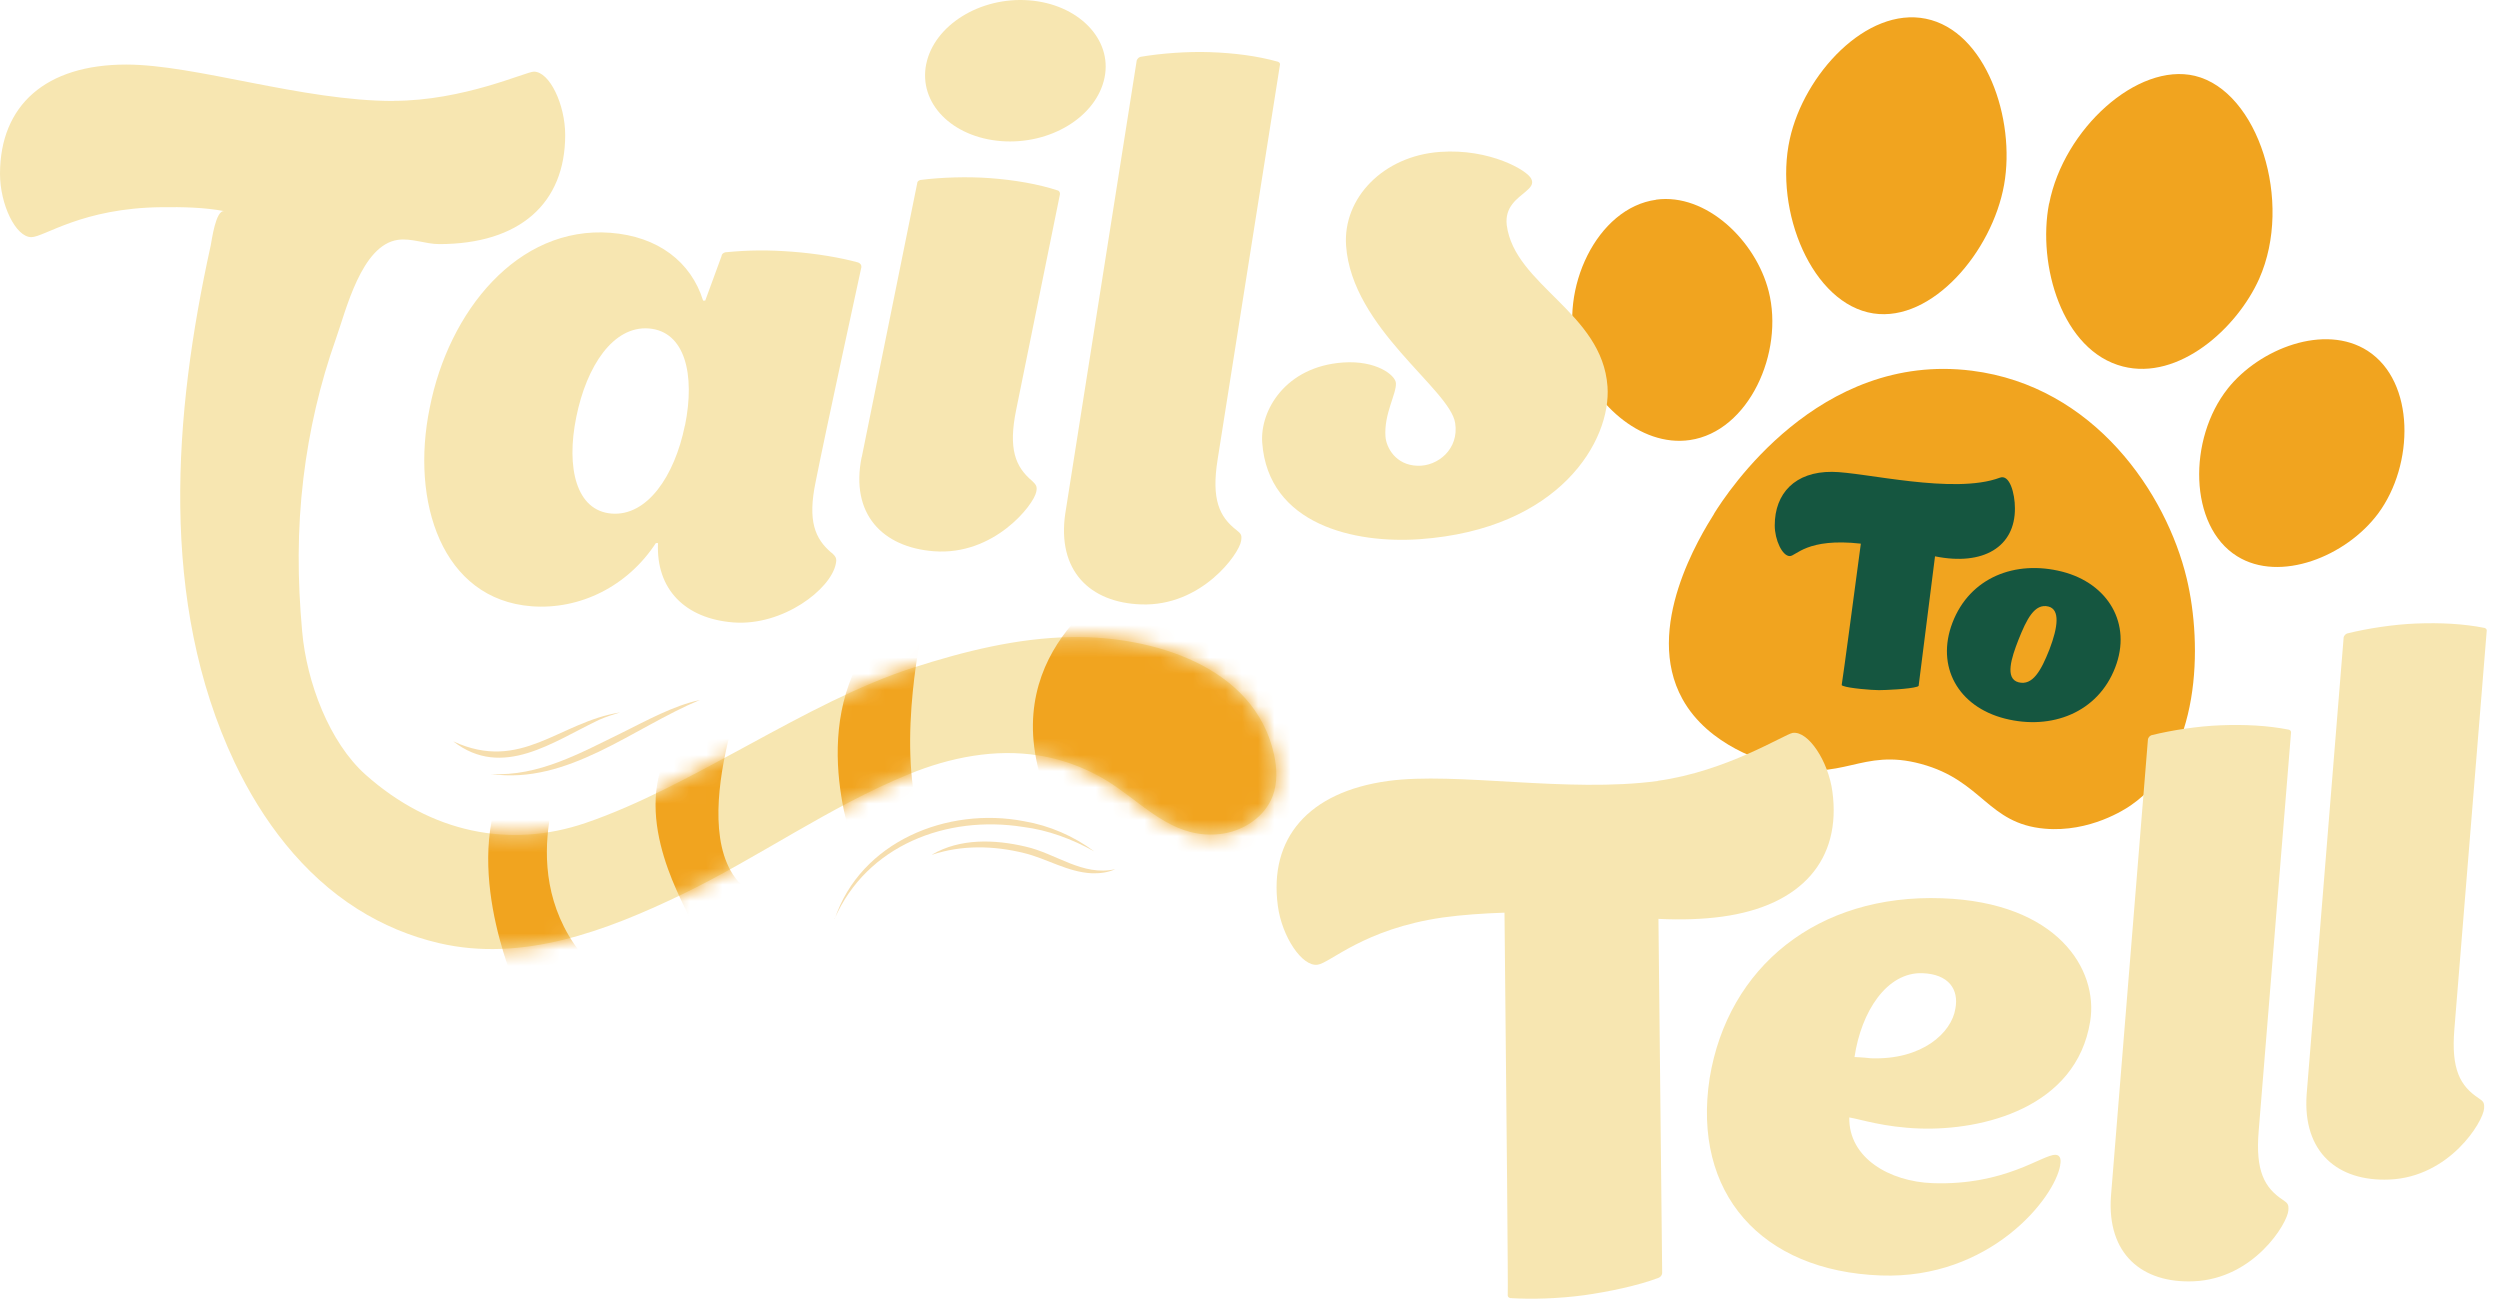 <svg width="154" height="80" viewBox="0 0 154 80" fill="none" xmlns="http://www.w3.org/2000/svg">
<path d="M110.25 8.569C111.13 4.566 114.98 0.41 118.631 1.153C122.327 1.903 124.172 7.322 123.453 11.378C122.718 15.503 119.013 19.858 115.401 19.307C111.635 18.733 109.27 13.016 110.25 8.569Z" fill="#F1A41F"/>
<path d="M126.231 12.534C127.119 7.965 131.657 3.824 135.209 4.673C139.097 5.615 141.278 12.419 139.166 17.172C137.803 20.226 134.214 23.455 130.77 22.575C127.027 21.619 125.489 16.33 126.223 12.534H126.231Z" fill="#F1A41F"/>
<path d="M137.221 23.945C139.188 21.466 143.206 19.912 145.847 21.611C148.786 23.509 148.724 28.629 146.49 31.637C144.53 34.27 140.451 35.916 137.803 34.262C134.81 32.395 134.78 27.022 137.229 23.938L137.221 23.945Z" fill="#F1A41F"/>
<path d="M102.023 12.297C105.115 11.883 108.161 14.838 108.949 17.937C109.913 21.718 107.725 26.571 104.104 27.106C101.005 27.566 97.974 24.703 97.124 21.718C96.014 17.823 98.364 12.794 102.023 12.304V12.297Z" fill="#F1A41F"/>
<path d="M105.589 31.637C106.377 30.374 112.026 21.649 121.463 22.835C129.009 23.784 133.448 30.39 134.703 35.64C135.683 39.742 135.576 46.638 131.259 49.608C130.93 49.837 128.741 51.291 125.955 51.047C122.435 50.74 122.128 48.085 118.34 47.059C114.62 46.049 113.526 48.238 109.531 47.151C108.781 46.944 105.252 45.987 103.637 43.056C101.219 38.686 104.747 32.992 105.597 31.637H105.589Z" fill="#F1A41F"/>
<path d="M123.193 29.425C123.797 29.196 124.119 30.405 124.119 31.3C124.142 33.681 122.175 34.875 119.197 34.27L118.195 42.191C118.195 42.245 118.195 42.26 118.103 42.299C117.628 42.452 116.105 42.513 115.738 42.513C115.294 42.513 113.901 42.398 113.534 42.253C113.48 42.237 113.442 42.214 113.45 42.184C113.648 40.86 113.947 38.571 114.628 33.489C111.299 33.114 110.633 34.262 110.25 34.255C109.791 34.255 109.324 33.26 109.324 32.364C109.324 30.39 110.579 29.05 112.853 29.066C114.797 29.073 120.361 30.489 123.193 29.425Z" fill="#155640"/>
<path d="M130.295 41.12C129.231 43.891 126.384 44.993 123.507 44.266C120.613 43.531 119.243 41.059 120.269 38.365C121.341 35.563 124.149 34.484 127.02 35.211C129.874 35.938 131.336 38.434 130.295 41.12ZM126.247 40.003C126.775 38.625 126.905 37.546 126.185 37.362C125.328 37.148 124.838 38.15 124.333 39.421C123.912 40.5 123.476 41.809 124.348 42.031C125.206 42.245 125.726 41.327 126.247 40.003Z" fill="#155640"/>
<path d="M102.107 48.1C106.37 47.518 109.951 45.215 110.434 45.146C111.39 45.016 112.623 46.883 112.875 48.758C113.442 52.937 111 55.792 106.086 56.465C104.915 56.626 103.591 56.672 102.16 56.603L102.39 78.416C102.374 78.638 102.168 78.714 102.168 78.714C100.905 79.196 99.053 79.579 97.576 79.786C96.052 79.992 94.376 80.046 93.037 79.962C93.037 79.962 92.861 79.939 92.876 79.763C92.907 79.671 92.8 68.168 92.677 56.22C91.353 56.266 90.083 56.35 88.866 56.519C83.998 57.223 81.939 59.328 81.159 59.427C80.202 59.557 78.97 57.69 78.717 55.815C78.151 51.636 80.592 48.781 85.506 48.108C89.723 47.533 96.55 48.858 102.122 48.108L102.107 48.1Z" fill="#F7E6B1"/>
<path d="M126.912 71.765C126.575 73.816 122.572 78.814 115.86 78.569C108.49 78.301 104.227 73.495 105.314 66.415C106.439 59.557 111.957 55.057 119.633 55.333C126.744 55.585 129.269 59.718 128.756 62.91C127.907 68.237 122.144 69.652 118.24 69.515C116.044 69.438 114.613 68.948 113.916 68.834C113.87 71.336 116.411 72.79 119.044 72.882C123.521 73.043 125.825 71.107 126.621 71.137C126.973 71.153 126.958 71.543 126.904 71.765H126.912ZM114.238 65.114C114.238 65.114 114.72 65.129 115.248 65.19C118.409 65.305 120.223 63.614 120.452 62.129C120.674 60.95 120.047 60.009 118.424 59.948C116.228 59.871 114.651 62.313 114.238 65.114Z" fill="#F7E6B1"/>
<path d="M130.035 73.686L132.315 45.521C132.354 45.429 132.399 45.345 132.522 45.291C133.785 44.977 135.4 44.732 136.762 44.679C138.3 44.617 139.709 44.694 140.987 44.947C140.987 44.947 141.163 44.985 141.125 45.161L139.135 69.668C138.928 72.14 139.494 73.165 140.627 73.915C140.941 74.122 140.987 74.206 140.964 74.558C140.91 75.354 138.851 78.775 135.124 78.928C131.963 79.059 129.782 77.26 130.035 73.686Z" fill="#F7E6B1"/>
<path d="M142.089 67.418L144.37 39.252C144.408 39.16 144.454 39.076 144.577 39.023C145.839 38.709 147.454 38.464 148.817 38.41C150.355 38.349 151.763 38.426 153.041 38.678C153.041 38.678 153.218 38.717 153.179 38.893L151.189 63.399C150.983 65.871 151.549 66.897 152.682 67.647C152.996 67.854 153.041 67.938 153.019 68.29C152.965 69.086 150.906 72.507 147.179 72.66C144.018 72.79 141.837 70.992 142.089 67.418Z" fill="#F7E6B1"/>
<path d="M24.239 6.212C28.54 6.212 32.405 4.413 32.888 4.413C33.852 4.413 34.816 6.434 34.816 8.317C34.816 12.534 32.007 15.037 27.048 15.037C26.214 15.037 25.341 14.654 24.507 14.776C22.264 15.098 21.315 19.116 20.695 20.861C19.708 23.639 19.042 26.532 18.69 29.456C18.307 32.64 18.323 35.701 18.613 38.9C18.889 42.023 20.282 45.727 22.524 47.725C26.558 51.315 31.41 52.286 36.071 50.695C42.654 48.452 49.618 43.263 56.231 41.135C59.4 40.117 62.668 39.298 65.997 39.245C70.91 39.161 77.278 40.99 78.48 46.477C78.664 47.327 78.702 48.23 78.396 49.041C77.898 50.35 76.544 51.223 75.151 51.376C72.518 51.674 70.811 49.914 68.844 48.529C67.405 47.511 65.737 46.822 63.999 46.539C61.305 46.102 58.519 46.654 55.994 47.687C51.042 49.715 46.771 52.799 41.965 55.118C37.311 57.353 32.168 59.297 27.04 58.096C25.265 57.682 23.565 56.971 22.027 55.998C18.652 53.871 16.149 50.549 14.442 46.944C9.781 37.063 10.692 25.491 12.98 15.121C13.042 14.83 13.287 12.901 13.822 13.008C12.59 12.771 11.228 12.748 9.965 12.763C5.051 12.809 2.725 14.608 1.929 14.608C0.964 14.608 0 12.587 0 10.705C0.008 6.48 2.817 3.977 7.776 3.977C12.031 3.977 18.621 6.22 24.239 6.22V6.212Z" fill="#F7E6B1"/>
<mask id="mask0_869_28633" style="mask-type:luminance" maskUnits="userSpaceOnUse" x="0" y="3" width="79" height="56">
<path d="M24.239 6.212C28.54 6.212 32.405 4.413 32.888 4.413C33.852 4.413 34.816 6.434 34.816 8.317C34.816 12.534 32.007 15.037 27.048 15.037C26.214 15.037 25.341 14.654 24.507 14.776C22.264 15.098 21.315 19.116 20.695 20.861C19.708 23.639 19.042 26.532 18.69 29.456C18.307 32.64 18.323 35.701 18.613 38.9C18.889 42.023 20.282 45.727 22.524 47.725C26.558 51.315 31.41 52.286 36.071 50.695C42.654 48.452 49.618 43.263 56.231 41.135C59.4 40.117 62.668 39.298 65.997 39.245C70.91 39.161 77.278 40.99 78.48 46.477C78.664 47.327 78.702 48.23 78.396 49.041C77.898 50.35 76.544 51.223 75.151 51.376C72.518 51.674 70.811 49.914 68.844 48.529C67.405 47.511 65.737 46.822 63.999 46.539C61.305 46.102 58.519 46.654 55.994 47.687C51.042 49.715 46.771 52.799 41.965 55.118C37.311 57.353 32.168 59.297 27.04 58.096C25.265 57.682 23.565 56.971 22.027 55.998C18.652 53.871 16.149 50.549 14.442 46.944C9.781 37.063 10.692 25.491 12.98 15.121C13.042 14.83 13.287 12.901 13.822 13.008C12.59 12.771 11.228 12.748 9.965 12.763C5.051 12.809 2.725 14.608 1.929 14.608C0.964 14.608 0 12.587 0 10.705C0.008 6.48 2.817 3.977 7.776 3.977C12.031 3.977 18.621 6.22 24.239 6.22V6.212Z" fill="white"/>
</mask>
<g mask="url(#mask0_869_28633)">
<path d="M69.272 35.778C69.272 35.778 61.45 39.827 64.221 48.253C66.992 56.687 74.339 58.731 79.275 58.608C84.212 58.486 93.611 48.735 93.611 48.735L82.046 34.4L69.272 35.77V35.778Z" fill="#F1A41F"/>
<path d="M56.889 38.38C56.889 38.38 55.198 45.643 56.66 50.488C57.961 54.812 53.101 51.758 52.772 52.623C52.772 52.623 49.572 44.931 53.759 39.444C55.473 37.194 57.057 37.676 56.882 38.38H56.889Z" fill="#F1A41F"/>
<path d="M45.815 42.467C45.815 42.467 41.085 54.713 48.095 55.601C46.32 58.563 42.929 57.644 42.416 56.42C41.904 55.195 38.574 49.616 41.712 45.398C44.161 42.107 45.317 41.013 45.815 42.467Z" fill="#F1A41F"/>
<path d="M34.785 47.312C34.785 47.312 31.357 54.399 36.615 59.649C40.977 64.012 31.969 61.249 31.969 61.249C31.969 61.249 28.54 53.963 30.905 48.529C32.62 44.572 34.793 47.312 34.793 47.312H34.785Z" fill="#F1A41F"/>
</g>
<path d="M51.233 34.048C51.478 34.285 51.562 34.385 51.486 34.729C51.187 36.29 48.24 38.571 45.179 38.342C42.202 38.112 40.403 36.298 40.533 33.451H40.403C38.658 36.122 35.727 37.569 32.75 37.347C27.231 36.926 25.272 30.918 26.474 25.108C27.629 19.207 31.869 13.904 37.602 14.34C40.533 14.562 42.569 16.131 43.312 18.519H43.442L44.444 15.786C44.452 15.656 44.551 15.572 44.682 15.541C46.189 15.396 47.337 15.396 48.776 15.503C50.307 15.618 51.784 15.871 52.863 16.169C52.993 16.223 53.07 16.314 53.062 16.452C53.062 16.452 50.82 26.754 50.238 29.708C49.748 32.089 50.192 33.183 51.225 34.056L51.233 34.048ZM42.194 26.218C42.837 23.057 42.194 20.409 39.967 20.233C37.778 20.065 36.133 22.537 35.497 25.698C34.862 28.82 35.497 31.469 37.679 31.637C39.86 31.805 41.551 29.341 42.187 26.218H42.194Z" fill="#F7E6B1"/>
<path d="M53.085 28.155L56.499 11.294C56.499 11.21 56.552 11.125 56.69 11.087C57.976 10.919 59.614 10.873 60.968 10.972C62.499 11.087 63.938 11.332 65.178 11.738C65.178 11.738 65.308 11.791 65.293 11.967L62.599 25.231C62.101 27.657 62.545 28.752 63.578 29.624C63.823 29.861 63.907 29.961 63.831 30.305C63.685 31.086 61.236 34.247 57.517 33.956C54.363 33.711 52.366 31.668 53.078 28.155H53.085ZM57.057 3.939C57.547 1.558 60.371 -0.21 63.387 0.02C66.41 0.25 68.53 2.4 68.04 4.781C67.543 7.207 64.68 8.929 61.665 8.692C58.649 8.454 56.56 6.365 57.057 3.931V3.939Z" fill="#F7E6B1"/>
<path d="M65.622 31.63L70.023 3.717C70.069 3.633 70.115 3.541 70.252 3.502C71.531 3.281 73.161 3.166 74.523 3.212C76.062 3.265 77.454 3.449 78.717 3.801C78.717 3.801 78.893 3.855 78.84 4.023L75.005 28.308C74.615 30.757 75.105 31.828 76.169 32.655C76.467 32.885 76.505 32.977 76.452 33.321C76.337 34.109 74.026 37.362 70.298 37.232C67.138 37.125 65.102 35.158 65.622 31.622V31.63Z" fill="#F7E6B1"/>
<path d="M87.465 33.214C83.477 33.497 78.12 32.341 77.752 27.259C77.615 25.292 79.176 22.583 82.727 22.33C84.786 22.185 85.95 23.111 85.988 23.593C86.034 24.251 85.245 25.491 85.345 26.892C85.391 27.55 85.957 28.652 87.32 28.691C88.552 28.736 89.891 27.672 89.638 26.058C89.317 23.968 83.278 20.218 82.919 15.136C82.712 12.205 85.207 9.602 88.712 9.357C91.774 9.136 94.124 10.513 94.33 11.026C94.483 11.325 94.277 11.554 93.986 11.799C93.488 12.228 92.685 12.725 92.815 13.866C93.297 17.57 98.7 19.254 99.022 23.808C99.259 27.137 96.083 32.602 87.457 33.214H87.465Z" fill="#F7E6B1"/>
<path d="M51.417 56.611C53.016 51.835 58.366 49.676 63.081 50.587C64.65 50.855 66.15 51.506 67.405 52.447C66.035 51.682 64.558 51.131 63.02 50.939C58.328 50.197 53.392 52.064 51.409 56.603L51.417 56.611Z" fill="#F6DEAE"/>
<path d="M57.409 52.646C59.131 51.628 61.274 51.705 63.165 52.149C65.055 52.57 66.685 53.993 68.698 53.542C68.254 53.748 67.749 53.81 67.252 53.794C65.775 53.725 64.451 52.876 63.073 52.547C61.213 52.087 59.246 52.042 57.409 52.654V52.646Z" fill="#F6DEAE"/>
<path d="M30.239 47.679C33.178 47.847 35.781 46.37 38.329 45.13C39.829 44.388 41.467 43.477 43.113 43.117C38.964 44.847 34.984 48.352 30.239 47.679Z" fill="#F6DEAE"/>
<path d="M27.935 45.674C32.107 47.595 34.426 44.48 38.206 43.883C37.778 44.013 37.334 44.151 36.921 44.334C34.074 45.681 30.959 48.023 27.928 45.674H27.935Z" fill="#F6DEAE"/>
</svg>
